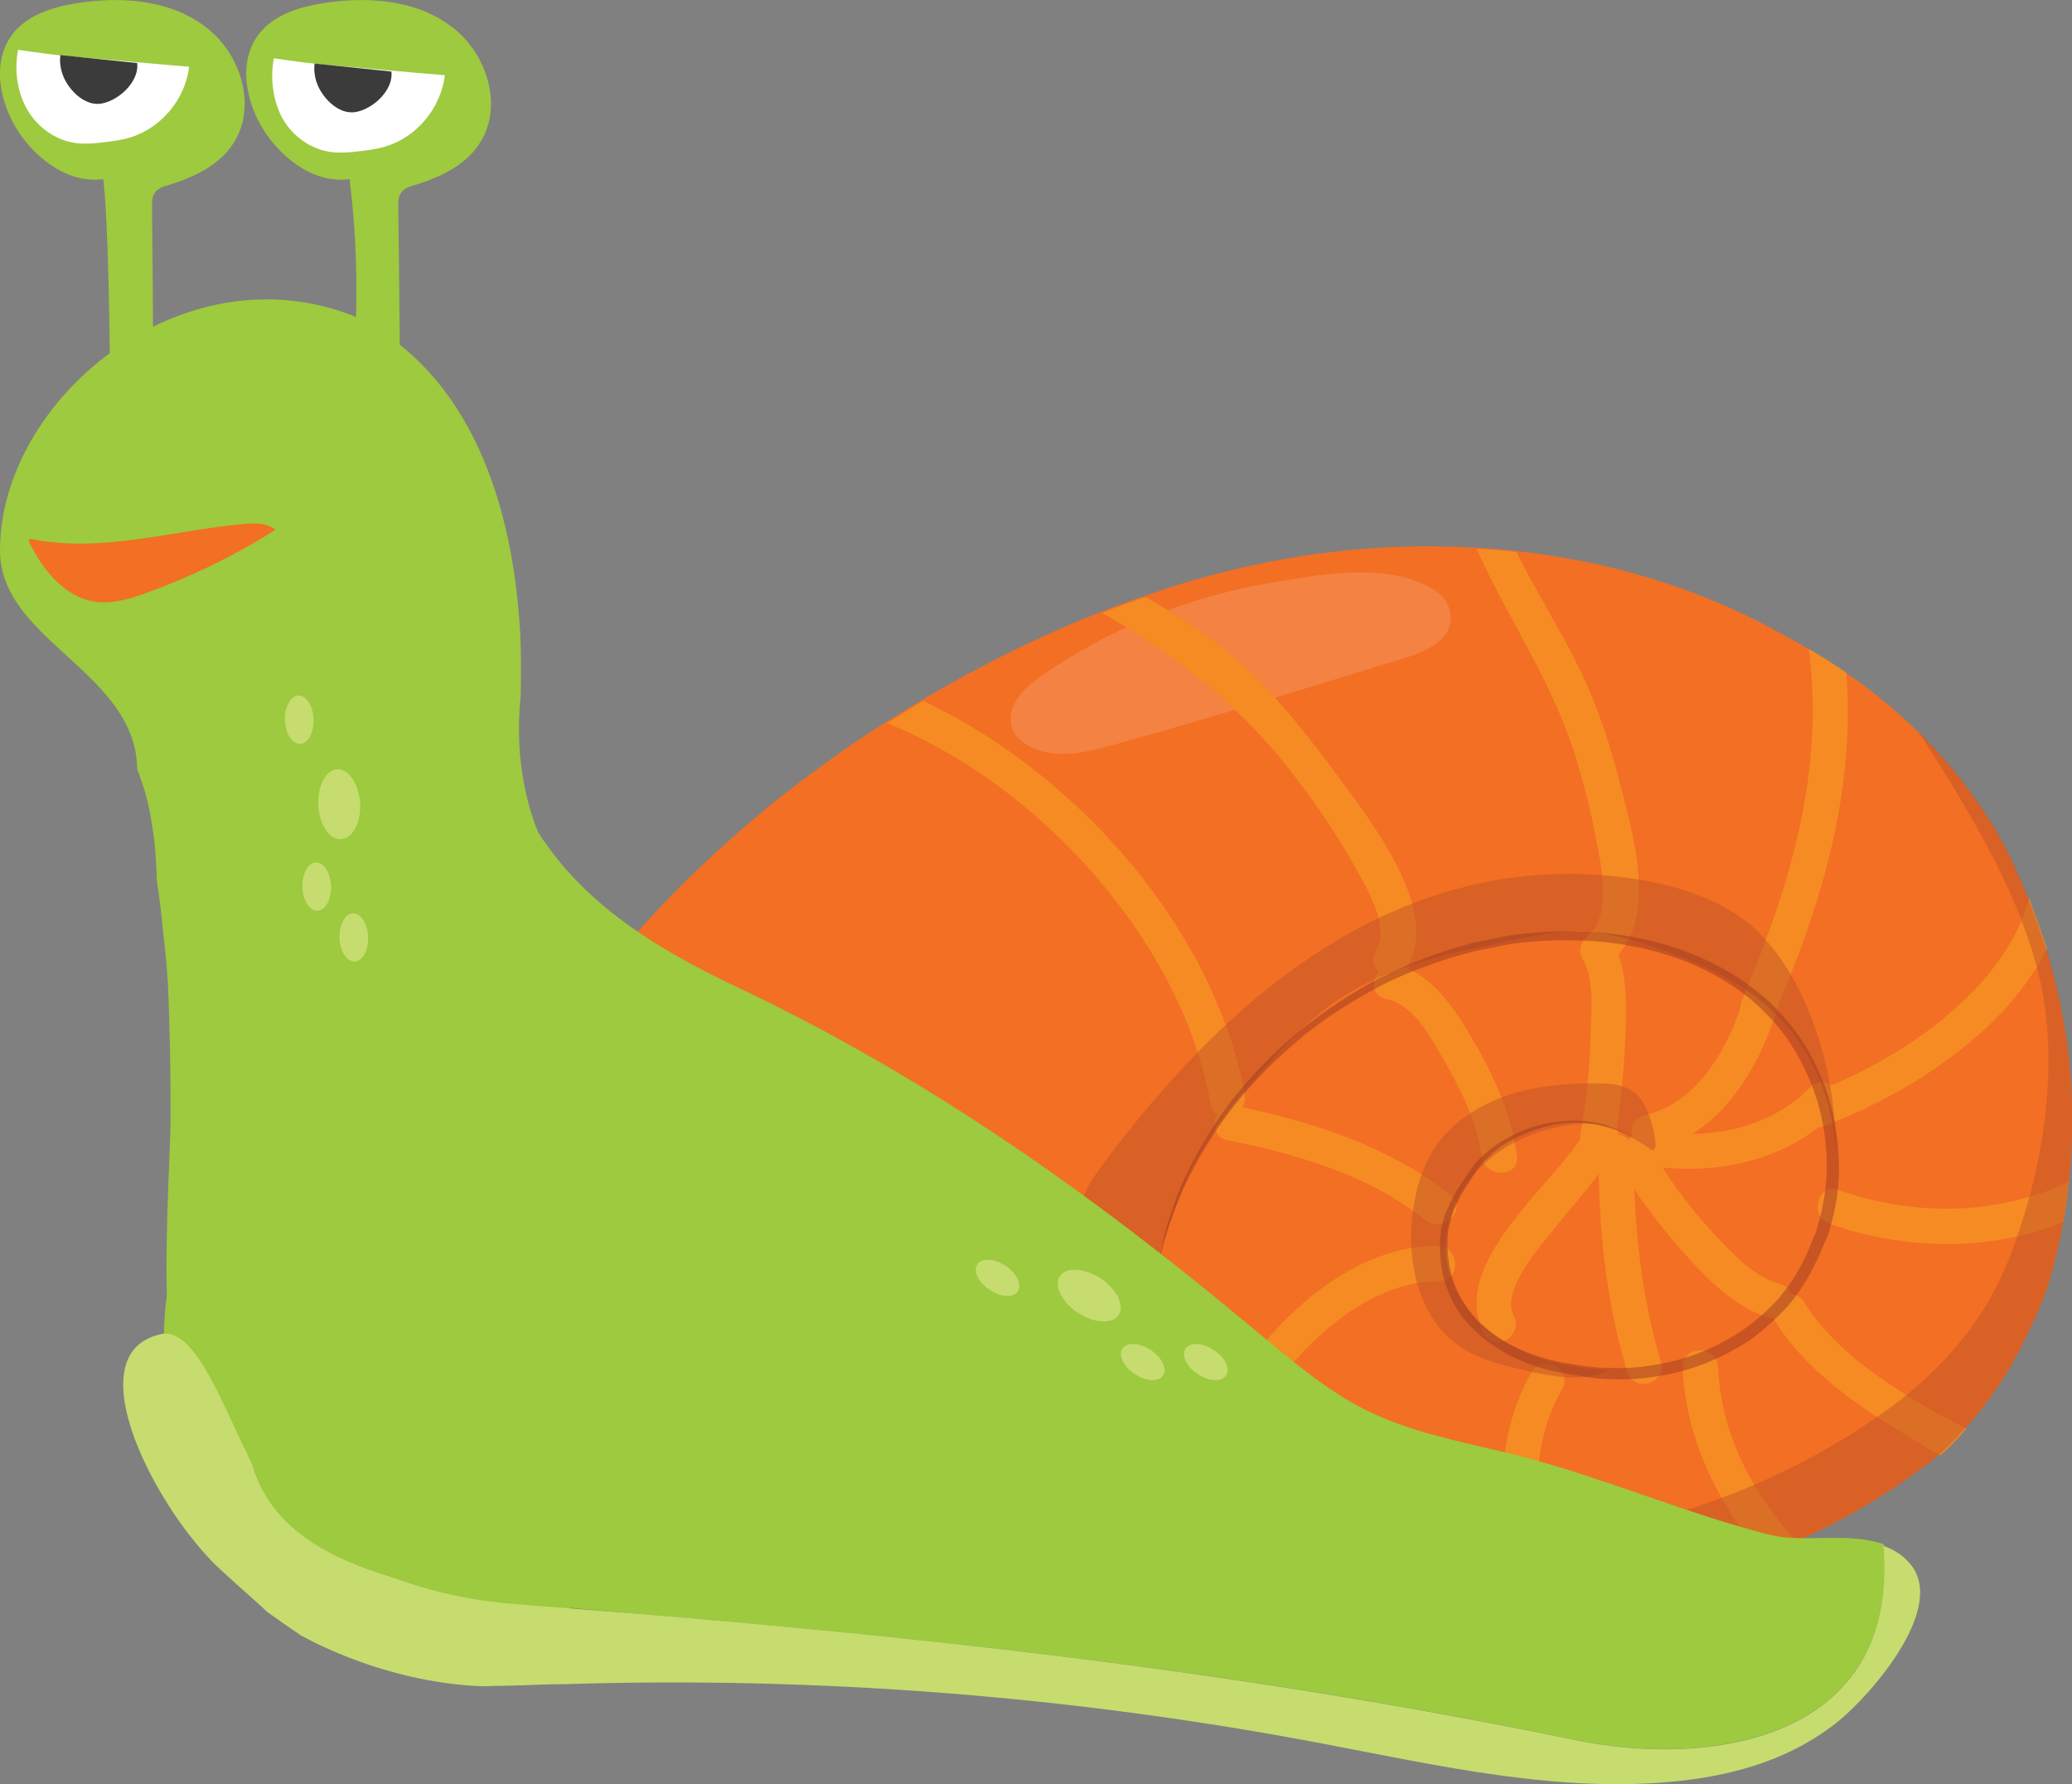 <?xml version="1.0" encoding="utf-8"?>
<!-- Generator: Adobe Illustrator 22.0.0, SVG Export Plug-In . SVG Version: 6.00 Build 0)  -->
<svg version="1.1" id="Layer_1" xmlns="http://www.w3.org/2000/svg" xmlns:xlink="http://www.w3.org/1999/xlink" x="0px" y="0px"
	 viewBox="0 0 391.2 336.8" style="enable-background:new 0 0 391.2 336.8;" xml:space="preserve">
<rect x="0" y="0" width="391.2" height="336.8" fill="#808080" stroke="none"/>
<style type="text/css">
	.st0{fill:#F26F24;}
	.st1{fill:#C05427;}
	.st2{fill:#F48242;}
	.st3{fill:#F68B24;}
	.st4{opacity:0.5;fill:#C05427;enable-background:new    ;}
	.st5{opacity:0.5;fill:#9F3A22;enable-background:new    ;}
	.st6{fill:#9DCA3E;}
	.st7{fill:#FFFFFF;}
	.st8{fill:#3A3B3A;}
	.st9{fill:#9E3A23;}
	.st10{fill:#C6DC6F;}
</style>
<g>
	<g>
		<g>
			<path class="st0" d="M390.6,223c-0.3,2.6-0.6,5.2-1.1,7.7c-0.7,4.2-1.7,8.3-3,12.4c-0.9,2.6-1.9,5-3.1,7.4
				c-2.8,6.2-6.2,11.7-10.2,16.6c-0.7,0.8-1.4,1.6-2.1,2.4c-1.4,1.6-2.8,3.1-4.3,4.5c-0.2,0.2-0.4,0.3-0.6,0.5l0,0
				c-8.2,6.6-17.1,12-26.4,16.1c-2.1,1-4.3,1.9-6.5,2.7c-23,8.7-48.2,10.3-72,5.8c-3-0.8-6-1.8-8.9-3c-2.2-0.9-4.3-1.8-6.5-2.9
				c-2.1-1.1-4.2-2.2-6.3-3.5c-10.7-5.7-22.5-19.6-23.8-33.3c-0.1-0.5-0.1-1.1-0.1-1.6c-0.2-3.2-0.1-6.7,0.5-10.4
				c-0.4,0.5-0.8,1-1.1,1.5c-1.4,1.9-2.8,3.9-4.1,5.8c-3.6,6.2-8.3,10.5-13.8,13.4c-2.7,1.5-5.6,2.6-8.6,3.4
				c-0.4,0.1-0.8,0.3-1.2,0.4h-0.1c-3.5,1-6.8,1.4-10.1,1.3l0,0l0,0l0,0l0,0l0,0l0,0l0,0c-14.6-0.5-26.6-11.4-39.2-18.4
				c-1-0.6-1.8-1.2-2.6-1.8c-3.8-11.6-18.6-14-24.5-27.1c-1-2.1-1.8-4.5-2.4-7c-0.7-2.9-1.2-5.8-1.4-8.8c-0.4-5.9,0.3-12,3-18.2
				c2-3.1,4.2-5.9,6.6-8.8c8.2-9.7,17.7-19,28-27.5c3.6-3,7.4-5.8,11.2-8.6c3.7-2.7,7.5-5.3,11.4-7.7c2.3-1.4,4.5-2.8,6.8-4.2
				c11-6.5,22.3-12.1,33.8-16.6l0,0c2.7-1.1,5.5-2.1,8.2-3c1.6-0.5,3.1-1.1,4.7-1.6c3.2-1,6.5-2,9.8-2.8c15.5-4,31.8-5.7,48-4.7l0,0
				c2.5,0.1,5,0.3,7.5,0.6c17.8,1.9,35.2,7.1,50.9,16c1.5,0.8,3,1.6,4.4,2.5c1.3,0.7,2.5,1.5,3.8,2.3c1.1,0.7,2.2,1.4,3.3,2.2l0,0
				c4.9,3.3,9.5,7.1,13.7,11.2l0,0c6.2,6.1,11.6,13.1,16,21.1c1.5,2.8,2.8,5.7,4,8.6c0.2,0.5,0.4,1,0.6,1.4l0,0l3.4,9.6
				C390.7,193.2,392.2,208.1,390.6,223z"/>
			<path class="st1" d="M218.6,239.1c0,0.2-0.1,0.5-0.2,0.8c0-0.4,0.1-0.7,0.1-1.1c0.1-0.4,0.1-0.9,0.3-1.3
				C218.7,238.3,218.7,238.7,218.6,239.1z"/>
			<path class="st1" d="M218.8,237.5C218.8,237.5,218.8,237.6,218.8,237.5v-0.1C218.9,237.5,218.8,237.5,218.8,237.5z"/>
			<path class="st2" d="M196.7,127.5c-3.4,2.3-7,6-5.6,9.9c0.5,1.6,1.9,2.7,3.3,3.5c4.7,2.5,10.4,1.2,15.5-0.2
				c17-4.7,33.9-9.9,50.7-15.1c4.5-1.4,14.9-3.4,13.1-10.5c-1.1-4.5-8.2-6.3-12.2-6.8c-7.4-0.9-14.9,0.6-22.2,1.8
				C224.1,112.8,209.4,118.7,196.7,127.5z"/>
		</g>
		<path class="st3" d="M234.6,209c-0.6,1.1-1.8,1.8-3,1.8c-0.2,0-0.4,0-0.6,0c-0.2,0-0.3,0-0.5-0.1s-0.4-0.1-0.6-0.2
			c-0.6-0.4-1.1-1-1.3-2c-0.6-3.3-1.4-6.5-2.4-9.7c-8.7-27.1-33-51.9-58.7-62.3c2.3-1.4,4.5-2.8,6.8-4.2
			c24.8,11.7,47.7,35.1,57.2,61.4c1.4,3.8,2.5,7.7,3.3,11.6c0.1,0.3,0.1,0.5,0.1,0.8c0.1,0.2,0.1,0.5,0.1,0.7c0,0,0,0,0,0.1
			C235.1,207.6,234.9,208.4,234.6,209z"/>
		<path class="st3" d="M265.9,182.1c0,0.1-0.1,0.1-0.1,0.2c-0.1,0.2-0.2,0.3-0.3,0.5l-0.1,0.1c-1,1.5-2.6,1.7-3.9,1.2
			c-0.1,0-0.1,0-0.2-0.1c-0.4-0.2-0.7-0.4-1-0.6c-1-0.9-1.5-2.4-0.5-4c1-1.7,1-3.8,0.5-6c-0.9-3.7-3.3-7.6-4.6-10
			c-3.6-6.4-7.8-12.5-12.3-18.2c-3.2-4.1-6.6-7.8-10.1-11.1c-6.2-6-13-11-20.5-15.6c-1.5-0.9-3.1-1.9-4.7-2.8c2.7-1.1,5.5-2.1,8.2-3
			c1.5,0.8,2.9,1.7,4.4,2.6c6.6,4.1,12.8,8.6,18.1,14.3c0.7,0.7,1.4,1.5,2.1,2.3c4,4.5,7.8,9.3,11.4,14.2
			c4.1,5.6,11.9,15.5,14.4,24.7C267.7,174.7,267.8,178.7,265.9,182.1z"/>
		<path class="st3" d="M307.8,176.7c-0.1,0.2-0.2,0.4-0.3,0.6c-0.3,0.5-0.6,1-0.9,1.5s-0.6,0.9-1,1.3c-0.2,0.3-0.5,0.5-0.7,0.7
			c-2.5,2.3-6-0.2-5.7-2.8c0-0.3,0.1-0.7,0.3-1c0.2-0.3,0.4-0.6,0.7-0.8c0.1-0.1,0.2-0.1,0.2-0.2l0,0c2.3-2.4,2.5-6.6,2.1-10.6
			c-0.2-2.3-0.7-4.6-1-6.2c-1.1-6-2.6-12-4.5-17.8c-4.4-13.4-12.5-25-18.2-37.8c2.5,0.1,5,0.3,7.5,0.6c4.1,8.2,9.2,16,13,24.4
			c2.6,5.7,4.6,11.8,6.2,17.9c1.3,5.1,3.6,12.7,3.9,19.7C309.6,169.9,309.2,173.6,307.8,176.7z"/>
		<path class="st3" d="M338.1,183.9c-0.7,1.9-1.5,3.7-2.3,5.5l0,0c-0.1,0.3-0.3,0.7-0.4,1s-0.2,0.5-0.3,0.7
			c-0.2,0.4-0.4,0.9-0.6,1.3c0,0.1-0.1,0.2-0.1,0.3c-1.6,2.9-5.7,1-5.9-1.9c0-0.5,0.1-1.1,0.3-1.7c0.1-0.3,0.3-0.7,0.4-1
			c0.2-0.4,0.4-0.8,0.5-1.3c0.1-0.3,0.3-0.6,0.4-1c1.2-2.8,2.3-5.6,3.3-8.4c6.6-17.6,10.6-36.1,8.1-54.9c1.3,0.7,2.5,1.5,3.8,2.3
			c1.1,0.7,2.2,1.4,3.3,2.2l0,0C350.1,146.6,345.4,165.6,338.1,183.9z"/>
		<path class="st3" d="M386.5,179.1c-0.6,1.1-1.2,2.3-1.9,3.4c-8.4,13.5-24.1,23.6-38.1,29.2l0,0c-0.1,0.1-0.3,0.1-0.4,0.2
			c-0.6,0.3-1.2,0.5-1.9,0.7h-0.1c-0.3,0.1-0.5,0.2-0.8,0.2c-3.4,0.4-4.7-5.2-1-6.6h0.1c0.6-0.2,1.2-0.5,1.9-0.7
			c0.1-0.1,0.3-0.1,0.4-0.2c0.3-0.1,0.6-0.3,0.9-0.4h0.1c14-5.9,30-16.9,36-31.2l0,0c0.6-1.4,1-2.7,1.4-4.2L386.5,179.1z"/>
		<path class="st3" d="M390.6,223c-0.3,2.6-0.6,5.2-1.1,7.7c-2.7,1.1-5.5,2-8.3,2.6l0,0c-11.2,2.6-23.2,1.8-34.3-1.8
			c-0.5-0.2-1-0.3-1.5-0.5c-0.2-0.1-0.4-0.2-0.6-0.3c-2.8-1.6-1.7-6.2,1.2-6.3c0.3,0,0.7,0.1,1.1,0.2s0.7,0.3,1.1,0.4
			c11.6,3.8,23.9,4.3,35.2,0.8C386,225.1,388.3,224.2,390.6,223z"/>
		<path class="st3" d="M371.2,269.7c-1.4,1.6-2.8,3.1-4.3,4.5c-0.2,0.2-0.4,0.3-0.6,0.5l0,0c-1.7-0.9-3.3-1.9-4.9-2.9
			c-2.3-1.4-4.5-2.8-6.8-4.2c-7.5-4.9-14.8-10.7-19.5-18.3c0-0.1-0.1-0.1-0.1-0.2s-0.1-0.1-0.1-0.1l0,0c-0.5-0.8-0.5-1.6-0.3-2.3
			l0,0c0.3-0.9,1-1.6,1.8-2l0,0c0.5-0.3,1.1-0.4,1.7-0.4c0.4,0,0.8,0.1,1.2,0.3c0.5,0.2,1,0.6,1.4,1.3c4.6,7.4,12,12.9,19.5,17.6
			c2.1,1.3,4.2,2.5,6.2,3.7C368,267.9,369.6,268.8,371.2,269.7z"/>
		<path class="st3" d="M339.9,291.7c-2.1,1-4.3,1.9-6.5,2.7c-2.9-3.3-5.6-6.9-7.8-10.7c-4.3-7.3-7.2-15.5-7.8-23.9
			c0-0.6-0.1-1.1-0.1-1.7c0-0.2,0-0.3,0-0.5c0.3-2.7,3.5-3.4,5.4-2c0.6,0.4,1,1,1.2,1.9c0,0.2,0.1,0.4,0.1,0.7
			c0.3,8.1,3.1,16.1,7.4,23.1C334.1,285,336.9,288.6,339.9,291.7z"/>
		<path class="st3" d="M289.2,259c-4.6,7.8-5.7,16.6-5.8,25.5c0,4.3,6.6,4.3,6.6,0c0.1-7.8,0.9-15.4,4.9-22.2
			C297.1,258.7,291.4,255.3,289.2,259L289.2,259z"/>
		<path class="st3" d="M271.5,235.2c-17.9-0.4-35.8,17.9-42.1,33.4c-1.6,4,4.8,5.7,6.4,1.8c5.2-12.7,21-28.8,35.7-28.5
			C275.8,242,275.8,235.3,271.5,235.2L271.5,235.2z"/>
		<path class="st3" d="M273.9,225.6c-11.7-9.3-25.9-13.8-40.4-16.8c-4.2-0.9-6,5.5-1.8,6.4c13.2,2.7,26.7,6.5,37.4,15.1
			C272.5,232.9,277.2,228.3,273.9,225.6L273.9,225.6z"/>
		<path class="st3" d="M286.4,218.2c-1-7.9-4.4-15.3-8.4-22.1c-3.1-5.3-7.8-12.6-14.4-13.9c-4.2-0.8-6,5.6-1.8,6.4
			c5.3,1,8.8,8,11.2,12.2c3,5.2,5.9,11.3,6.7,17.3C280.2,222.4,286.9,222.5,286.4,218.2L286.4,218.2z"/>
		<path class="st3" d="M304.8,215.6c1.2-6.7,1.8-13.4,2.1-20.2c0.2-5.7,0.4-12.6-2.4-17.7c-2.1-3.7-7.8-0.4-5.7,3.3
			c2.3,4,1.6,9.9,1.5,14.4c-0.1,6.2-0.8,12.4-1.9,18.5C297.7,218,304.1,219.8,304.8,215.6L304.8,215.6z"/>
		<path class="st3" d="M312.2,217c12.5-2.6,20.2-15.7,23.5-27.1c1.2-4.1-5.2-5.9-6.4-1.8c-2.7,9.2-8.7,20.3-18.9,22.4
			C306.3,211.5,308,217.9,312.2,217L312.2,217z"/>
		<path class="st3" d="M309.6,219.7c12.7,2.6,27.5-0.1,36.8-9.7c3-3.1-1.7-7.8-4.7-4.7c-7.6,7.9-19.9,10.1-30.4,8
			C307.2,212.4,305.4,218.8,309.6,219.7L309.6,219.7z"/>
		<path class="st3" d="M305.8,219.9c3.6,6.5,8.3,12.4,13.3,17.9c4.1,4.5,9.2,9.4,15.2,11c4.1,1.1,5.9-5.3,1.8-6.4
			c-5.4-1.5-9.7-6.5-13.3-10.4c-4.3-4.7-8.1-9.9-11.2-15.5C309.4,212.8,303.7,216.2,305.8,219.9L305.8,219.9z"/>
		<path class="st3" d="M301.8,217.3c0,14.2,1.3,27.9,5.4,41.6c1.2,4.1,7.6,2.3,6.4-1.8c-3.9-13.1-5.1-26.2-5.2-39.8
			C308.4,213.1,301.8,213.1,301.8,217.3L301.8,217.3z"/>
		<path class="st3" d="M299.6,213c-5.7,10.5-26.2,25-19.5,38.7c1.9,3.8,7.6,0.5,5.7-3.3c-2.5-5,5.2-13.3,8-16.9
			c3.9-4.9,8.4-9.6,11.4-15.2C307.4,212.6,301.7,209.2,299.6,213L299.6,213z"/>
		<path class="st4" d="M176,270.4c8.6,0.2,21.6-3.3,27.8-8.2c6.5-5.2,10.4-13,13.3-20.7c2.9-7.8,5.1-15.9,9.1-23.2
			c3.4-6.3,8.2-11.9,13-17.2c3.8-4.2,7.7-8.3,12.3-11.6c10.2-7.3,23-9.8,35.3-12.3c3.9-0.8,7.8-1.5,11.7-1.4
			c4.5,0.1,8.9,1.4,13.2,2.8c9,3,17.8,6.7,24.3,13.6c8.1,8.4,11.9,21.1,9.9,30.4c2.7-14.6-3.8-40.6-17.9-49.9
			c-5.8-3.8-12.6-5.8-19.4-6.8c-10.5-1.6-21.3-1.2-31.6,1.4c-28.3,6.9-50.7,28.4-68.2,51.7c-1.6,2.2-3.3,4.4-4.3,7
			c-3.8,9.4,1.1,20.7-2.9,30c-3,7-7.8,8.4-14.6,11.8C184.7,268.9,178.3,270.7,176,270.4L176,270.4z"/>
		<path class="st4" d="M312.6,216.5c-0.1-2.2-0.6-4.3-1.4-6.3c-0.6-1.6-1.4-3.1-2.8-4.1c-1.9-1.4-4.4-1.6-6.8-1.6
			c-5.8,0-11.6,0.4-17.1,2.3c-5.5,1.9-10.6,5.2-13.7,10c-2.2,3.4-3.4,7.4-4,11.5c-1.4,9.5,0.9,20.5,8.9,25.9
			c3.5,2.4,7.7,3.4,11.8,4.4c5.3,1.2,11.1,2.4,16.1,0.1c-6.6-0.5-13.2-1.8-18.9-5.1c-5.7-3.3-10.4-8.7-11.5-15.2
			c-1-6,1.2-12.4,5.3-17c4.1-4.6,9.8-7.5,15.8-8.7c2.3-0.5,4.7-0.8,7.1-0.4c3.9,0.6,7.3,2.7,10.6,4.8c0.7-0.1,0.6-1.3-0.1-1.3
			s-0.7,1.2-0.1,1.3L312.6,216.5z"/>
		<path class="st5" d="M218,242.1c0.9-6.1,2.5-12.1,4.8-17.8c2.5-5.7,5.6-11,9.3-16c3.8-4.9,8.1-9.4,12.9-13.4
			c4.8-3.9,10-7.4,15.5-10.3c5.6-2.8,11.4-5,17.5-6.6c3-0.6,6.1-1.4,9.2-1.7s6.3-0.6,9.4-0.5c6.3,0,12.5,0.9,18.5,2.7
			c6,1.9,11.8,4.7,16.7,8.7c2.5,1.9,4.7,4.3,6.6,6.7c2,2.5,3.6,5.3,4.9,8.2c2.7,5.8,3.9,12.1,3.9,18.5c0,3.2-0.4,6.3-1.2,9.4
			c-0.2,0.8-0.4,1.5-0.6,2.3l-0.4,1.1c-0.2,0.5-0.3,0.8-0.5,1.1c-0.6,1.4-1.1,2.8-1.9,4.3c-1.3,2.7-3.2,5.6-5.2,7.9
			c-2.2,2.3-4.5,4.5-7.1,6.3c-5.3,3.5-11.3,5.9-17.5,6.8c-3.1,0.5-6.3,0.7-9.4,0.5c-3.2-0.1-6.3-0.8-9.3-1.3
			c-6.2-1.3-12.2-4.1-16.6-8.8c-2.2-2.3-3.8-5.2-4.7-8.2c-0.9-3.1-1.1-6.3-0.8-9.4v-0.1c0.2-0.9,0.4-1.9,0.7-2.8
			c0.1-0.5,0.3-0.9,0.5-1.3c0.1-0.2,0.2-0.4,0.3-0.7l0.3-0.6l0.6-1.2l0.3-0.6c0.1-0.1,0.1-0.1,0.2-0.4l0.2-0.3l1.5-2.3l0,0
			c0.5-0.7,0.9-1.4,1.4-2s1-1.3,1.6-1.8s1.2-1.1,1.8-1.6c0.7-0.5,1.3-1,2-1.4c2.7-1.7,5.8-2.9,8.9-3.5c1.6-0.3,3.2-0.4,4.8-0.5
			c1.6,0,3.2,0.2,4.7,0.5c0.8,0.2,1.5,0.4,2.3,0.7c0.7,0.3,1.5,0.6,2.2,0.9c0.7,0.4,1.4,0.8,2.1,1.2l1.9,1.4l-1.9-1.4
			c-0.7-0.4-1.4-0.7-2.1-1.1c-0.7-0.3-1.5-0.6-2.2-0.8s-1.5-0.4-2.3-0.6c-1.5-0.3-3.1-0.4-4.7-0.4c-1.6,0.1-3.1,0.2-4.6,0.6
			c-3,0.7-6,1.9-8.6,3.6c-0.7,0.4-1.2,0.9-1.9,1.4c-0.6,0.5-1.1,1.1-1.7,1.6c-0.5,0.5-1,1.2-1.5,1.8c-0.4,0.6-0.8,1.3-1.2,1.9l0,0
			l-1.5,2.4l-0.2,0.3l-0.1,0.2l-0.3,0.6l-0.6,1.3l-0.3,0.6c-0.1,0.1-0.2,0.4-0.2,0.6c-0.2,0.4-0.3,0.9-0.4,1.3
			c-0.3,0.9-0.5,1.7-0.6,2.6v-0.1c-0.3,3,0,6,0.9,8.9c0.9,2.8,2.5,5.4,4.5,7.6c4.2,4.3,9.9,6.8,15.7,8c3.1,0.5,6,1.1,9,1.1
			c3,0.1,6,0,9-0.6c5.9-0.9,11.7-3.2,16.6-6.6c2.5-1.7,4.7-3.7,6.7-5.9c1.9-2.3,3.5-4.6,4.9-7.5c0.6-1.2,1.2-2.8,1.8-4.2
			c0.1-0.3,0.4-0.8,0.4-1l0.3-1.1c0.2-0.7,0.4-1.4,0.6-2.2c0.7-2.9,1.1-5.9,1.1-8.9c0-6-1.2-12-3.7-17.4c-1.2-2.7-2.7-5.4-4.5-7.7
			c-0.4-0.6-1-1.2-1.4-1.8c-0.5-0.6-1-1.1-1.5-1.6l-1.6-1.6l-1.7-1.5c-4.6-3.8-10.1-6.6-15.9-8.4c-5.8-1.8-11.8-2.7-17.9-2.7
			c-3-0.1-6.1,0.1-9.1,0.4c-3.1,0.3-6,1-9,1.6c-5.9,1.5-11.7,3.5-17.2,6.2c-5.4,2.8-10.6,6-15.4,9.9c-4.7,3.9-9.1,8.2-12.9,13
			c-3.8,4.8-7,10.1-9.6,15.6C220.9,230.2,219.1,236,218,242.1z"/>
		<path class="st4" d="M390.6,223c-0.3,2.6-0.6,5.2-1.1,7.7c-0.7,4.2-1.7,8.3-3,12.4c-0.9,2.6-1.9,5-3.1,7.4
			c-2.8,6.2-6.2,11.7-10.2,16.6c-0.7,0.8-1.4,1.6-2.1,2.4c-1.4,1.6-2.8,3.1-4.3,4.5c-0.2,0.2-0.4,0.3-0.6,0.5l0,0
			c-8.2,6.6-17.1,12-26.4,16.1c-2.1,1-4.3,1.9-6.5,2.7c-23,8.7-48.2,10.3-72,5.8c-3-0.8-6-1.8-8.9-3c-2.2-0.9-4.3-1.8-6.5-2.9
			c-2.1-1.1-4.2-2.2-6.3-3.5c-10.7-5.7-22.5-19.6-23.8-33.3c0.1-5,0.8-9.9,1.9-14.5c0.1-0.5,0.2-0.9,0.3-1.2
			c0.1-0.2,0.1-0.4,0.2-0.6l0,0c-1.6,14.4,7.4,31.8,19.1,39.9c12.4,8.7,28.2,11.4,43.4,11.1c15.2-0.2,30.4-3.1,44.7-8.5
			c2.1-0.8,4.2-1.6,6.2-2.5c6.4-2.7,12.5-6,18.4-9.7c1.5-1,3-2,4.5-3c1.9-1.3,3.8-2.7,5.6-4.2c8.8-7.2,15.7-15.9,19.8-27.1
			c0.3-0.9,0.7-1.8,1-2.8l0,0c0.8-2.4,1.6-4.9,2.3-7.5c3.4-12.6,4.7-26.4,2.4-38.8c-0.3-1.6-0.7-3.1-1.1-4.7
			c-0.8-2.9-1.8-5.8-2.9-8.8l0,0c-4.4-11.3-11.4-23-19.3-35.3c6.2,6.1,11.6,13.1,16,21.1c1.5,2.8,2.8,5.7,4,8.6
			c0.2,0.5,0.4,1,0.6,1.4l0,0l3.4,9.6C390.7,193.2,392.2,208.1,390.6,223z"/>
	</g>
	<g>
		<path class="st6" d="M67,65c0.6-10.4,0.3-20.8-1-31.2c-6.3,0.9-12.2-3.4-15.8-8.6c-3.8-5.6-5.4-13.5-1.3-18.8
			c2.8-3.6,7.6-5.1,12.1-5.8C69.3-0.7,78.5-0.1,85.2,5c6.8,5,10,15.3,5.2,22.3c-2.7,4-7.4,6.2-12,7.6c-1.1,0.3-2.3,0.7-2.8,1.7
			c-0.4,0.7-0.4,1.5-0.4,2.2c0.2,15.4,0.3,30.7,0.5,46.1L67,65z"/>
		<path class="st6" d="M20.5,97.3c0.6-10.4,0.3-53.1-1-63.5c-6.3,0.9-12.2-3.4-15.8-8.6c-3.8-5.6-5.4-13.5-1.3-18.8
			C5.2,2.8,10,1.3,14.5,0.6C22.8-0.7,32-0.1,38.7,5c6.8,5,10,15.3,5.2,22.3c-2.7,4-7.4,6.2-12,7.6c-1.1,0.3-2.3,0.7-2.8,1.7
			c-0.4,0.7-0.4,1.5-0.4,2.2c0.2,15.4,0.3,48.1,0.5,63.5L20.5,97.3z"/>
		<path class="st7" d="M51.7,11c4.1,0.6,7,1,10.5,1.3c7.3,0.6,14.5,1.3,21.8,1.9c-0.8,6.3-5.4,11.8-11.4,13.5
			c-1.7,0.5-3.4,0.7-5.2,0.9c-1.6,0.2-3.2,0.3-4.9,0.1c-3.8-0.5-7.3-3-9.2-6.4C51.5,18.9,51,14.8,51.7,11L51.7,11z"/>
		<path class="st7" d="M3.4,9.4c4.1,0.6,7,1,10.5,1.3c7.3,0.6,14.5,1.3,21.8,1.9C35,18.8,30.3,24.3,24.4,26
			c-1.7,0.5-3.4,0.7-5.2,0.9c-1.6,0.2-3.2,0.3-4.9,0.1c-3.8-0.5-7.3-3-9.2-6.4C3.2,17.3,2.7,13.2,3.4,9.4L3.4,9.4z"/>
		<path class="st8" d="M59.4,12c-0.3,2.3,0.5,4.6,2,6.4c1.3,1.6,3.2,2.9,5.2,2.8c0.4,0,0.8-0.1,1.2-0.2c3.2-0.9,6.5-4.3,6.1-7.5
			L59.4,12z"/>
		<path class="st8" d="M11.4,10.4c-0.3,2.3,0.5,4.6,2,6.4c1.3,1.6,3.2,2.9,5.2,2.8c0.4,0,0.8-0.1,1.2-0.2c3.2-0.9,6.5-4.3,6.1-7.5
			L11.4,10.4z"/>
		<path class="st9" d="M37.5,224c-5.1-8.5-1.9-21.5,8.6-23.5c9.9-1.9,21.6-0.7,31.6-0.5c11.2,0.2,22.5,1.1,33.3,3.9
			c9.8,2.5,19.3,6.4,27.6,12.1c7.2,4.9,17.9,13.1,18.7,22.4c0.7,7.4-3.4,13.3-9.9,16.7c-15.5,8-36.9,4.7-53.1,0.9
			c-8.8-2.1-17.4-5.1-25.6-8.8c-7.8-3.5-18.4-7.8-24.6-13.9C41.4,230.4,39.1,227.4,37.5,224z"/>
		<path class="st6" d="M334.1,289.7c-15.7-4-30.9-10.6-46.5-14.7c-10.4-2.7-21.2-4.3-31-9.5c-6.7-3.6-12.9-8.8-19-13.9
			c-30.7-25.7-62.1-48.1-98.7-65.4c-14.5-6.9-28.4-15.2-37.3-29.1c-1.5-3.7-2.5-7.6-3.1-11.9c-0.6-4.3-0.7-8.8-0.2-13.8
			c0.1-4.1,0.1-8.1-0.1-12.1c-0.2-3.7-0.6-7.4-1.1-11c-2.5-16.8-8.7-32.4-20.6-42.4c-3-2.5-6.3-4.6-10.1-6.4
			C34.1,47.1,0,75.5,0,103.9c0,14.2,17.7,20.5,23.9,33c1.2,2.5,2,5.2,2,8.3c1.4,3.5,2.3,7,2.8,10.5c0.6,3.5,0.8,6.9,0.9,10.4
			c0.5,3.3,0.9,6.6,1.2,9.8c0.4,3.3,0.7,6.5,0.9,9.8c0.2,4.1,0.3,8.4,0.4,12.8c0.1,4.5,0.1,9.1,0.1,13.8c-0.2,7-0.6,14.1-0.7,21.4
			c-0.1,3.6-0.1,7.2,0,10.8c-5.9,44,36.7,66.7,76.4,59c4.4,0.4,8.8,0.8,13.3,1.2c57.8,4.8,115.3,11.1,175.6,23.6
			c25.9,5.5,62,0.3,58.9-36.8C349,289.1,340.2,291.3,334.1,289.7z"/>
		<path class="st10" d="M296.7,328.3c-65-13.4-126.7-19.8-188.9-24.7c-4.2-0.3-8.3-0.6-12.5-1c-6.6-0.6-12.8-2-18.8-4
			c-0.9-0.3-1.7-0.6-2.6-0.9c-11.6-3.5-22.9-9.2-26.3-21.3c-0.6-1.2-1.1-2.4-1.7-3.5c-5-10.7-9.3-21.2-14.8-21.2
			c-17,2.8-2.8,31.2,9.3,43.4c0.9,0.9,1.9,1.8,2.8,2.6c2.7,2.5,5.3,4.7,7.3,6.6c1,0.7,2,1.4,3.1,2.2c1,0.7,2.1,1.4,3.2,2.2
			c0.9,0.5,1.8,0.9,2.7,1.4c2.7,1.3,5.5,2.5,8.3,3.5c7.5,2.7,15.4,4.4,23.3,4.7c2.6-0.1,5.2-0.1,7.8-0.2c2.6-0.1,5.2-0.2,7.7-0.2
			c47.6-1.5,95.4,2.2,142.5,11.1c22.7,4.3,45.7,9.7,68.6,7.1c10.3-1.2,20.8-4.2,29.5-11.3c5.9-4.8,21.1-21.9,13-30.1
			c-1.3-1.4-2.9-2.3-4.6-2.9C358.7,328.6,322.7,333.9,296.7,328.3z"/>
		<path class="st10" d="M184.5,238.7c-0.8,1.2,0.2,3.4,2.4,4.8c2.1,1.4,4.5,1.5,5.3,0.2c0.8-1.2-0.2-3.4-2.4-4.8
			C187.7,237.5,185.3,237.4,184.5,238.7z"/>
		<path class="st10" d="M211.9,254.6c-0.8,1.2,0.2,3.4,2.4,4.8c2.1,1.4,4.5,1.5,5.3,0.2c0.8-1.2-0.2-3.4-2.4-4.8
			C215.1,253.4,212.7,253.3,211.9,254.6z"/>
		<path class="st10" d="M223.8,254.6c-0.8,1.2,0.2,3.4,2.4,4.8c2.1,1.4,4.5,1.5,5.3,0.2s-0.2-3.4-2.4-4.8
			C227,253.4,224.6,253.3,223.8,254.6z"/>
		<path class="st10" d="M200.1,240.9c-1.2,1.8,0.4,4.9,3.4,6.9c3.1,2,6.5,2.2,7.7,0.4c1.2-1.8-0.4-4.9-3.4-6.9
			C204.7,239.3,201.2,239.1,200.1,240.9z"/>
		<path class="st10" d="M56.3,131.3c-1.5,0.1-2.6,2.2-2.5,4.7s1.4,4.5,2.9,4.4s2.6-2.2,2.5-4.7C59.1,133.2,57.8,131.2,56.3,131.3z"
			/>
		<path class="st10" d="M59.6,162.8c-1.5,0.1-2.6,2.2-2.5,4.7s1.4,4.5,2.9,4.4s2.6-2.2,2.5-4.7S61.1,162.7,59.6,162.8z"/>
		<path class="st10" d="M66.6,172.4c-1.5,0.1-2.6,2.2-2.5,4.7s1.4,4.5,2.9,4.4s2.6-2.2,2.5-4.7S68.1,172.3,66.6,172.4z"/>
		<path class="st10" d="M63.7,145.2c-2.2,0.1-3.8,3.2-3.6,6.8c0.2,3.7,2.1,6.6,4.3,6.4c2.2-0.1,3.8-3.2,3.6-6.8
			C67.7,147.9,65.8,145.1,63.7,145.2z"/>
		<path class="st0" d="M5.4,102.1c2.6,5.4,6.8,10.7,12.7,11.5c3.1,0.4,6.3-0.5,9.3-1.6c8.6-3.1,16.9-7.1,24.6-12
			c-1.6-1.3-3.9-1.3-5.9-1.1c-13.5,1.2-27.1,5.6-40.4,2.8L5.4,102.1z"/>
	</g>
</g>
</svg>
